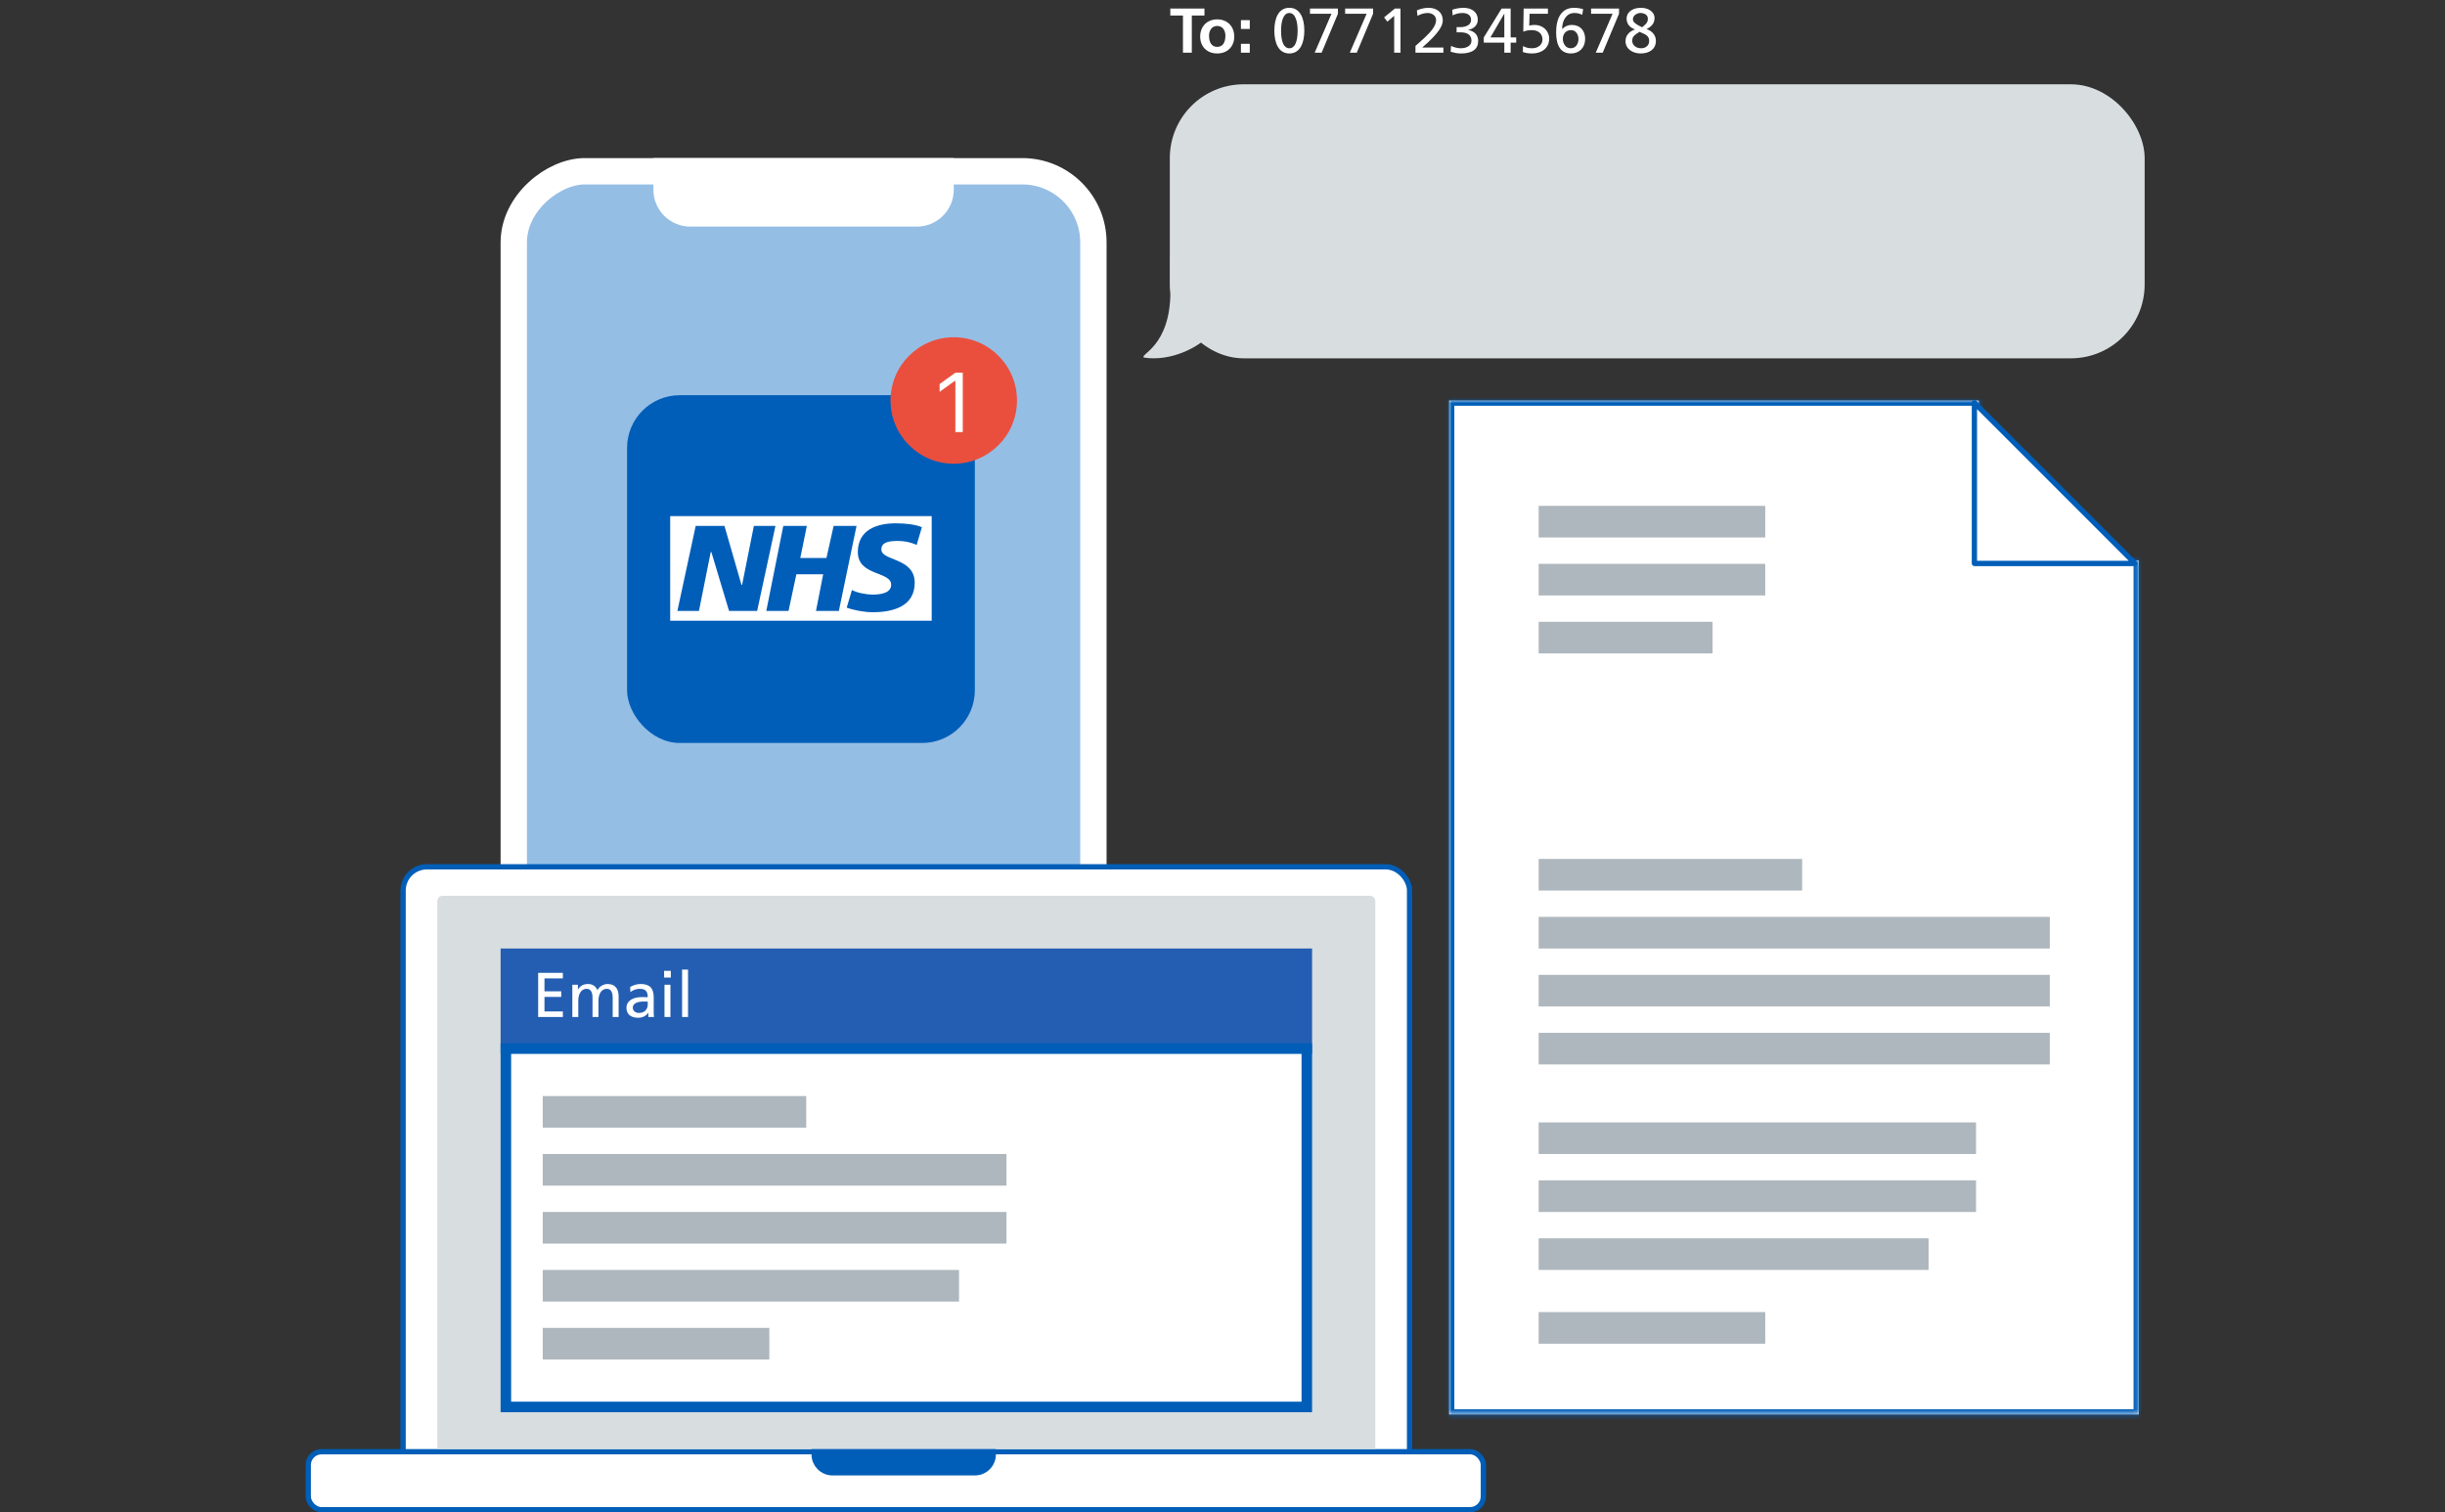 <svg width="464" height="287" viewBox="0 0 464 287" fill="none" xmlns="http://www.w3.org/2000/svg">
<rect x="0" y="0" width="464" height="287" fill="#333333" stroke="none"/>
<rect x="97.5" y="254.5" width="222" height="110" rx="13.5" transform="rotate(-90 97.5 254.5)" fill="#95BEE5" stroke="white" stroke-width="5"/>
<path d="M131 43C127.134 43 124 39.866 124 36L124 30L181 30L181 36C181 39.866 177.866 43 174 43L131 43Z" fill="white"/>
<mask id="path-3-inside-1_1761_2598" fill="white">
<path fill-rule="evenodd" clip-rule="evenodd" d="M405.894 106.34L375.555 106.34V75.999L275 75.999L275 268.439H405.894L405.894 106.34Z"/>
</mask>
<path fill-rule="evenodd" clip-rule="evenodd" d="M405.894 106.34L375.555 106.34V75.999L275 75.999L275 268.439H405.894L405.894 106.34Z" fill="white"/>
<path d="M375.555 106.34H374.555V107.34H375.555V106.34ZM405.894 106.34H406.894V105.34H405.894V106.34ZM375.555 75.999H376.555V74.999H375.555V75.999ZM275 75.999L275 74.999H274V75.999L275 75.999ZM275 268.439H274L274 269.439H275V268.439ZM405.894 268.439V269.439H406.894V268.439H405.894ZM375.555 107.34L405.894 107.34V105.34L375.555 105.34V107.34ZM374.555 75.999V106.34H376.555V75.999H374.555ZM275 76.999L375.555 76.999V74.999L275 74.999L275 76.999ZM276 268.439L276 75.999L274 75.999L274 268.439H276ZM405.894 267.439H275V269.439H405.894V267.439ZM404.894 106.34L404.894 268.439H406.894L406.894 106.34H404.894Z" fill="#005EB8" mask="url(#path-3-inside-1_1761_2598)"/>
<rect x="76.5" y="164.5" width="191" height="122" rx="4.5" fill="white" stroke="#005EB8"/>
<rect x="58.5" y="275.5" width="223" height="11" rx="2.5" fill="white" stroke="#005EB8"/>
<path d="M374.692 106.921L405.173 106.921L374.692 76.439L374.692 106.921Z" fill="white" stroke="#005EB8" stroke-linejoin="round"/>
<path d="M83 171C83 170.448 83.448 170 84 170H260C260.552 170 261 170.448 261 171V275H83V171Z" fill="#D8DDE0"/>
<rect width="154" height="20" transform="translate(95 180)" fill="#245EB2"/>
<path d="M106.82 193H102.128V184.624H106.82V185.68H103.328V188.128H106.508V189.184H103.328V191.944H106.82V193ZM117.4 193H116.272V189.328C116.272 188.296 115.924 187.648 115.18 187.648C114.1 187.648 113.572 188.656 113.572 189.928V193H112.444V189.328C112.444 188.332 112.12 187.648 111.352 187.648C110.284 187.648 109.744 188.644 109.744 189.916V193H108.616V186.88H109.672V187.768H109.696C110.14 187.048 110.74 186.736 111.64 186.736C112.408 186.736 113.08 187.156 113.38 187.924C113.728 187.192 114.544 186.736 115.288 186.736C116.668 186.736 117.4 187.564 117.4 189.076V193ZM124.104 193H123.048V192.208H123.024C122.592 192.808 121.92 193.144 121.116 193.144C119.7 193.144 118.884 192.472 118.884 191.236C118.884 189.94 120.12 189.22 121.812 189.22C122.292 189.22 122.676 189.232 122.928 189.244C122.928 188.128 122.484 187.648 121.416 187.648C120.804 187.648 120.132 187.864 119.64 188.272L119.58 187.312C120.144 186.976 120.816 186.736 121.596 186.736C123.288 186.736 124.056 187.54 124.056 189.256V191.944C124.056 192.316 124.068 192.712 124.104 193ZM122.928 190.624V190.084C122.928 190.084 122.424 190.06 122.196 190.06C120.924 190.06 120.084 190.444 120.084 191.236C120.084 191.824 120.624 192.232 121.236 192.232C122.292 192.232 122.928 191.572 122.928 190.624ZM127.304 185.512H126.032V184.24H127.304V185.512ZM127.232 193H126.104V186.88H127.232V193ZM130.572 193H129.444V184H130.572V193Z" fill="white"/>
<path d="M226.176 10H224.496V2.944H222.096V1.624H228.576V2.944H226.176V10ZM234.232 6.952C234.232 8.788 232.984 10.144 230.992 10.144C229 10.144 227.764 8.776 227.764 6.952C227.764 4.972 229.108 3.676 230.992 3.676C232.876 3.676 234.232 4.96 234.232 6.952ZM230.992 8.896C232.036 8.896 232.552 8.092 232.552 6.76C232.552 5.776 232.024 4.924 230.992 4.924C229.984 4.924 229.444 5.788 229.444 6.76C229.444 8.068 229.948 8.896 230.992 8.896ZM237.176 5.5H235.496V3.82H237.176V5.5ZM237.176 10H235.496V8.32H237.176V10ZM244.684 10.144C242.644 10.144 241.84 8.164 241.84 5.812C241.84 3.4 242.668 1.48 244.684 1.48C246.64 1.48 247.528 3.316 247.528 5.812C247.528 8.008 246.808 10.144 244.684 10.144ZM244.684 9.16C245.692 9.16 246.256 8.008 246.256 5.812C246.256 4.372 245.944 2.464 244.672 2.464C243.544 2.464 243.112 4.072 243.112 5.812C243.112 7.972 243.664 9.16 244.684 9.16ZM250.812 10H249.492L252.684 2.608H248.604V1.624H253.908V2.608L250.812 10ZM257.48 10H256.16L259.352 2.608H255.272V1.624H260.576V2.608L257.48 10ZM265.78 10H264.58V3.004L263.296 4.108L262.66 3.304L264.712 1.624H265.78V10ZM273.924 10H268.62V8.716C269.124 8.272 269.832 7.648 270.456 7.06C271.656 5.932 272.532 4.84 272.532 3.796C272.532 3.028 271.848 2.464 270.924 2.464C270.276 2.464 269.628 2.668 269.004 3.004L268.884 1.972C269.34 1.78 270.12 1.48 271.08 1.48C272.676 1.48 273.804 2.368 273.804 3.856C273.804 4.84 273.156 6.22 269.904 9.016H273.924V10ZM275.3 9.82L275.372 8.704C275.96 9.004 276.668 9.16 277.208 9.16C278.215 9.16 279.248 8.74 279.248 7.732C279.248 6.676 278.504 6.136 277.184 6.136H276.428V5.152H277.064C278.18 5.152 279.176 4.744 279.176 3.784C279.176 2.944 278.576 2.464 277.52 2.464C276.62 2.464 275.996 2.764 275.672 2.92L275.6 1.852C276.224 1.624 277.064 1.48 277.7 1.48C279.32 1.48 280.448 2.296 280.448 3.748C280.448 4.72 279.764 5.44 278.648 5.668V5.692C279.872 5.944 280.52 6.676 280.52 7.768C280.52 9.316 279.452 10.144 277.22 10.144C276.536 10.144 275.84 9.976 275.3 9.82ZM286.683 10H285.483V8.092H281.583V7.108L284.967 1.624H286.683V7.108H287.739V8.092H286.683V10ZM285.483 7.108V2.608H285.459L282.843 7.108H285.483ZM288.995 9.868L289.031 8.74C289.595 9.052 290.087 9.16 290.759 9.16C291.863 9.16 292.727 8.5 292.727 7.504C292.727 6.292 291.815 5.716 290.687 5.716C290.015 5.716 289.547 5.824 289.079 6.028L289.151 1.624H293.759V2.608H290.279L290.207 4.852C290.543 4.768 290.879 4.732 291.275 4.732C292.787 4.732 293.999 5.86 293.999 7.324C293.999 9.124 292.571 10.144 290.783 10.144C290.039 10.144 289.487 10.036 288.995 9.868ZM300.439 1.744L300.271 2.812C299.839 2.584 299.323 2.464 298.783 2.464C297.259 2.464 296.467 3.856 296.443 5.512L296.467 5.5C297.055 4.924 297.643 4.732 298.303 4.732C299.887 4.732 300.823 5.836 300.823 7.372C300.823 9.052 299.707 10.144 298.135 10.144C296.275 10.144 295.315 8.812 295.315 6.124C295.315 3.472 296.299 1.48 298.711 1.48C299.287 1.48 300.139 1.612 300.439 1.744ZM298.063 9.16C299.023 9.16 299.551 8.356 299.551 7.396C299.551 6.64 299.119 5.716 298.135 5.716C297.223 5.716 296.587 6.388 296.587 7.396C296.587 8.188 297.079 9.16 298.063 9.16ZM304.155 10H302.835L306.027 2.608H301.947V1.624H307.251V2.608L304.155 10ZM310.259 5.596V5.572C309.251 5.224 308.687 4.492 308.687 3.496C308.687 2.392 309.719 1.48 311.399 1.48C313.043 1.48 313.991 2.428 313.991 3.364C313.991 4.312 313.595 4.936 312.479 5.524C313.547 5.896 314.243 6.664 314.243 7.756C314.243 9.316 313.043 10.144 311.339 10.144C309.911 10.144 308.483 9.34 308.483 7.804C308.483 6.784 309.131 5.992 310.259 5.596ZM311.615 5.176C312.671 4.384 312.719 4 312.719 3.52C312.719 2.788 311.999 2.464 311.291 2.464C310.787 2.464 309.887 2.836 309.887 3.652C309.887 4.168 310.331 4.552 311.615 5.176ZM311.147 6.04L310.607 6.388C310.007 6.772 309.755 7.12 309.755 7.732C309.755 8.644 310.583 9.16 311.447 9.16C312.203 9.16 312.971 8.716 312.971 7.78C312.971 6.964 312.479 6.664 311.999 6.424C311.735 6.292 311.363 6.148 311.147 6.04Z" fill="white"/>
<rect x="96" y="199" width="152" height="68" fill="white" stroke="#005EB8" stroke-width="2"/>
<rect x="103" y="208" width="50" height="6" fill="#AEB7BD"/>
<rect x="103" y="219" width="88" height="6" fill="#AEB7BD"/>
<rect x="103" y="230" width="88" height="6" fill="#AEB7BD"/>
<rect x="103" y="241" width="79" height="6" fill="#AEB7BD"/>
<rect x="103" y="252" width="43" height="6" fill="#AEB7BD"/>
<rect x="292" y="163" width="50" height="6" fill="#AEB7BD"/>
<rect x="292" y="174" width="97" height="6" fill="#AEB7BD"/>
<rect x="292" y="185" width="97" height="6" fill="#AEB7BD"/>
<rect x="292" y="196" width="97" height="6" fill="#AEB7BD"/>
<rect x="292" y="96" width="43" height="6" fill="#AEB7BD"/>
<rect x="292" y="107" width="43" height="6" fill="#AEB7BD"/>
<rect x="292" y="118" width="33" height="6" fill="#AEB7BD"/>
<rect x="292" y="213" width="83" height="6" fill="#AEB7BD"/>
<rect x="292" y="224" width="83" height="6" fill="#AEB7BD"/>
<rect x="292" y="235" width="74" height="6" fill="#AEB7BD"/>
<rect x="292" y="249" width="43" height="6" fill="#AEB7BD"/>
<rect x="119" y="75" width="66" height="66" rx="10" fill="#005EB8"/>
<path d="M127.186 97.945H176.814V117.797H127.186V97.945Z" fill="white"/>
<path d="M132.025 99.807H137.484L140.71 110.974H140.834L143.067 99.807H147.161L143.687 115.936H138.352L135.002 104.77H134.878L132.645 115.936H128.551L132.025 99.807ZM148.65 99.807H153.117L151.876 105.887H156.839L158.204 99.807H162.546L159.196 115.936H154.854L156.219 108.988H151.132L149.643 115.936H145.424L148.65 99.807ZM173.961 103.405C173.092 103.033 171.976 102.661 170.363 102.661C168.626 102.661 167.261 102.909 167.261 104.274C167.261 106.507 173.589 105.763 173.589 110.601C173.589 115.068 169.494 116.185 165.648 116.185C164.035 116.185 162.05 115.812 160.685 115.316L161.678 111.966C162.546 112.462 164.283 112.835 165.648 112.835C167.013 112.835 169.122 112.587 169.122 110.974C169.122 108.368 162.794 109.361 162.794 104.77C162.794 100.552 166.393 99.311 169.991 99.311C171.976 99.311 173.837 99.559 174.954 100.055" fill="#005EB8"/>
<circle cx="181" cy="76" r="12" fill="#EA4F3D"/>
<path d="M181.305 82V72.289H181.18L178.312 74.367V72.883L181.312 70.727H182.711V82H181.305Z" fill="white"/>
<rect x="222" y="16" width="185" height="52" rx="14" fill="#D8DDE0"/>
<path d="M217.112 67.862C222.312 68.662 227.446 65.799 229.112 63.965C227.394 59.869 238 49.919 231 49.919C229.381 49.919 227.999 45.679 222.112 48.862C222.091 50.149 222.112 54.603 222.112 55.362C222.112 65.862 216.112 67.259 217.112 67.862Z" fill="#D8DDE0"/>
<path d="M158 279C156.343 279 155 277.657 155 276L188 276C188 277.657 186.657 279 185 279L158 279Z" fill="#005EB8" stroke="#005EB8" stroke-width="2"/>
</svg>
